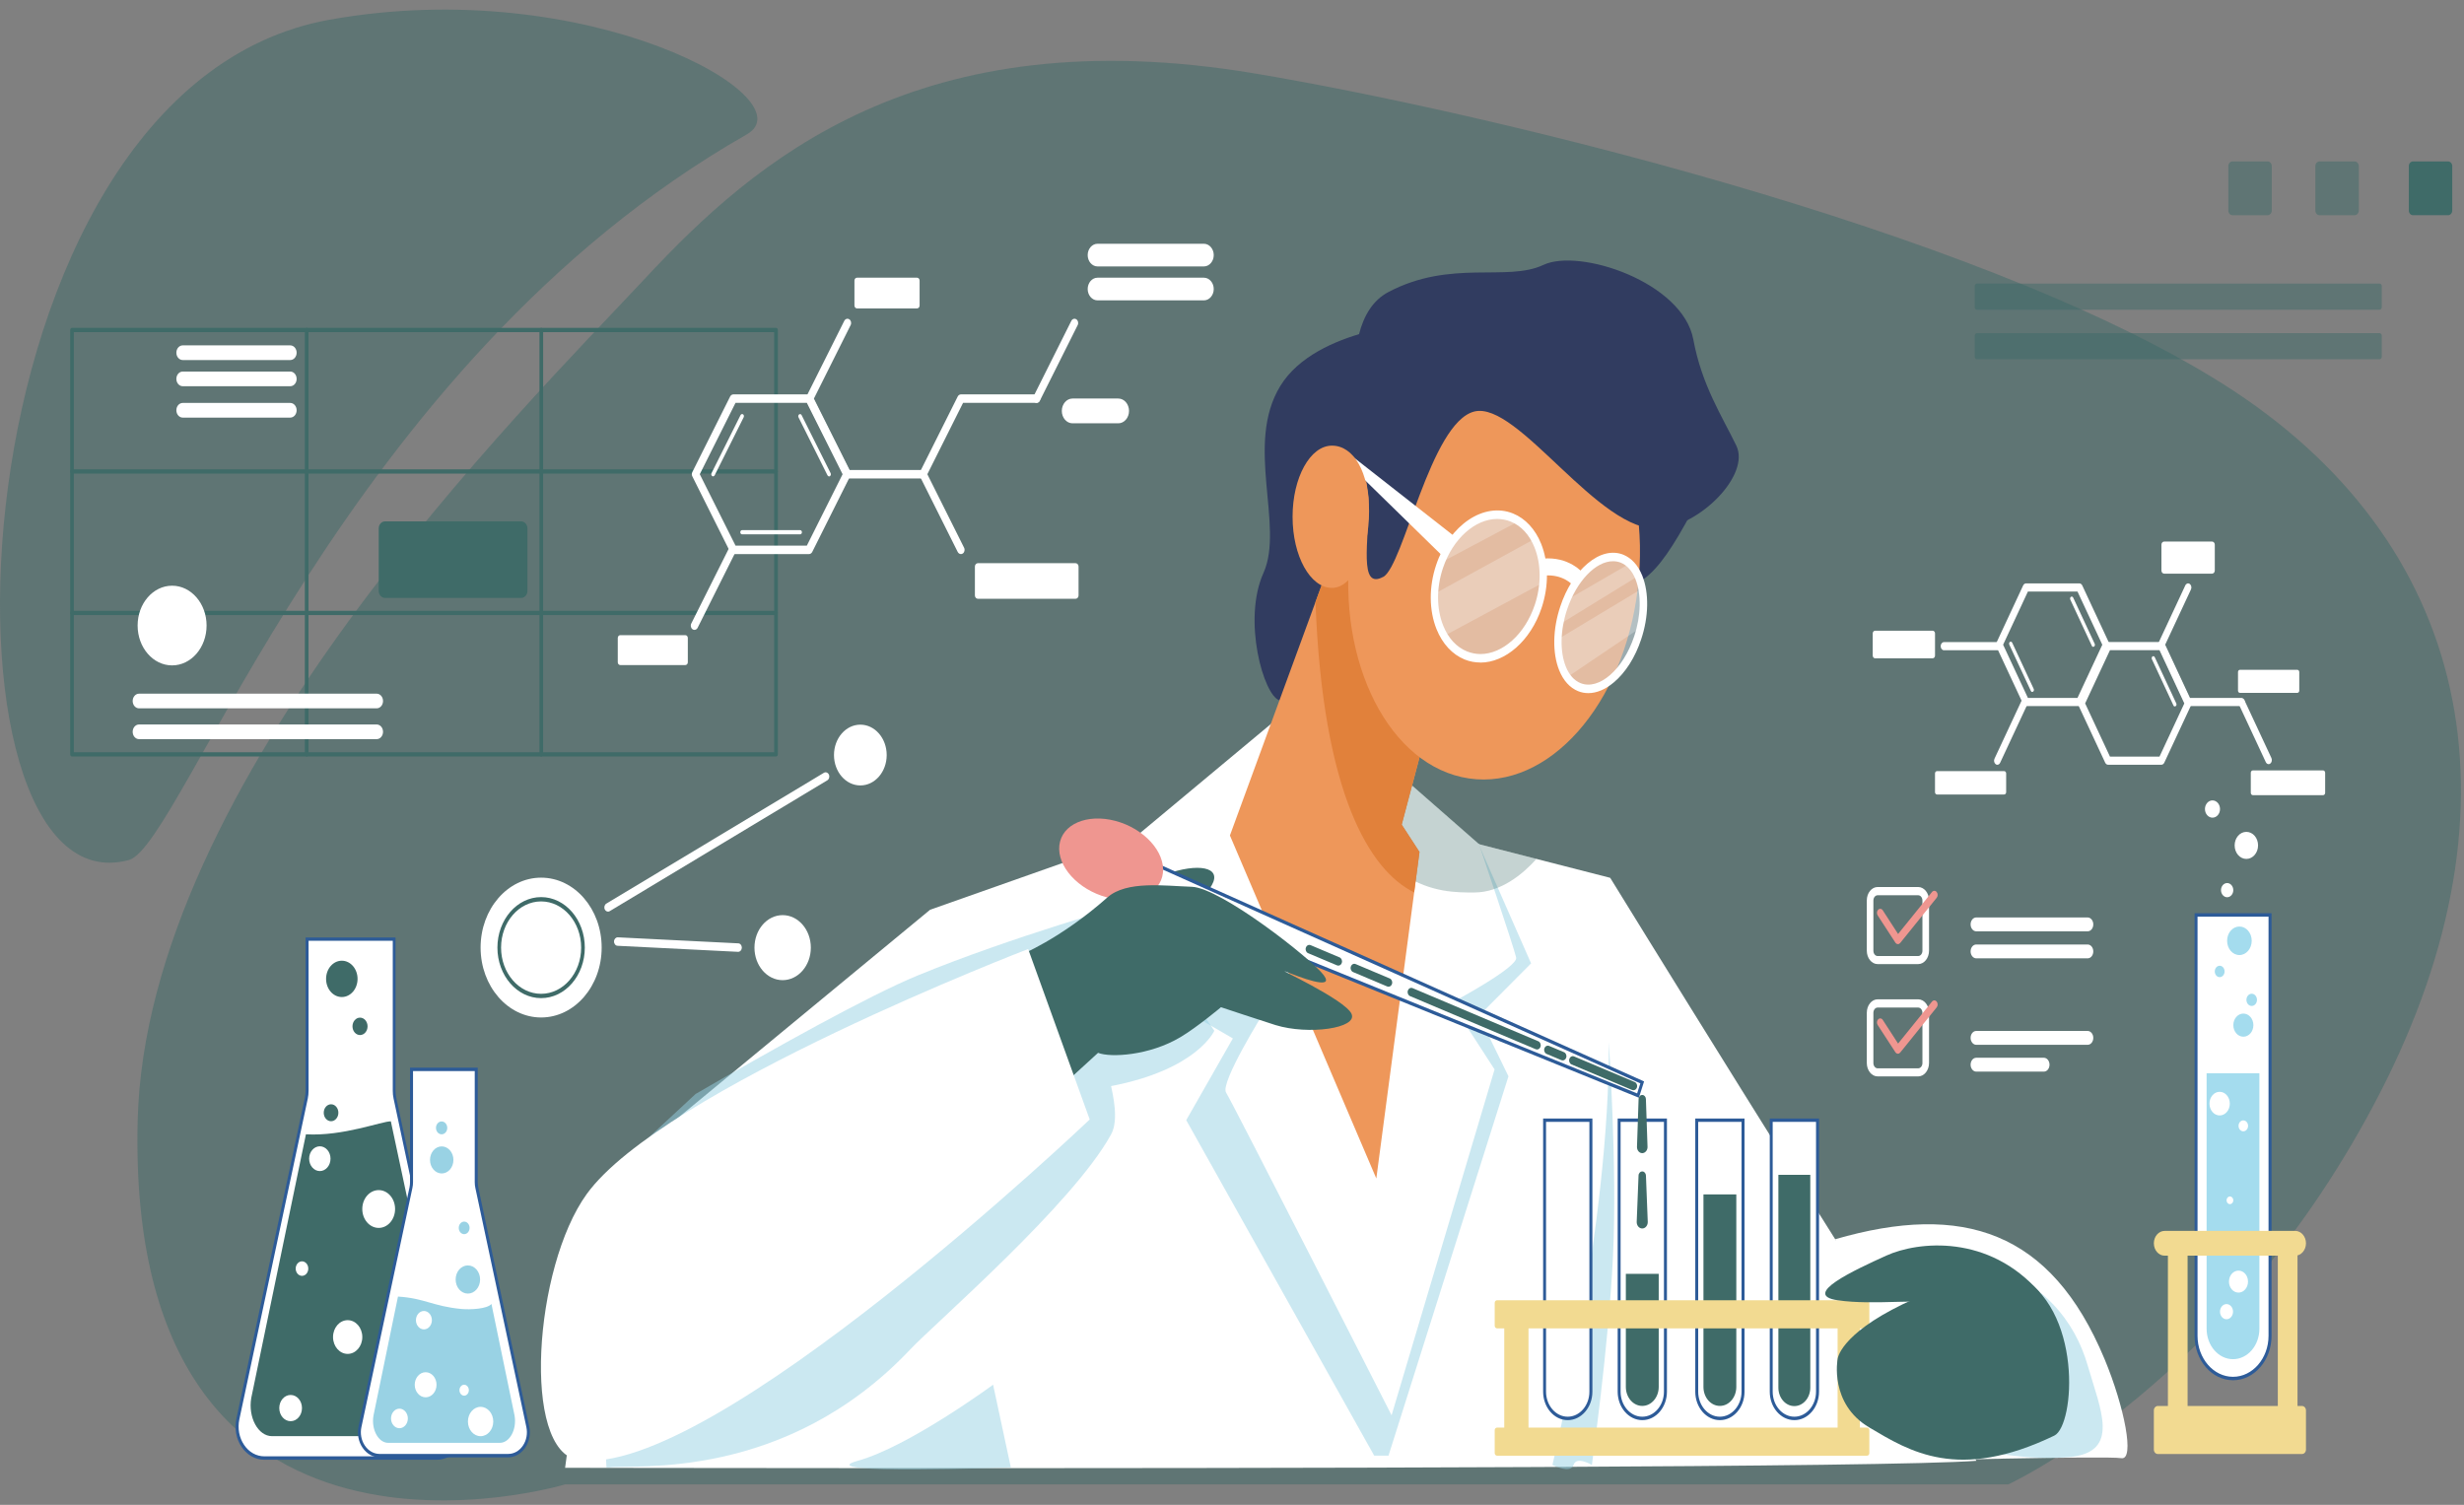 <svg width="149" height="91" viewBox="0 0 149 91" fill="none" xmlns="http://www.w3.org/2000/svg">
<rect x="0" y="0" width="149" height="91" fill="#808080" stroke="none"/>
<path opacity="0.5" d="M39.075 16.768C45.627 9.747 55.547 1.036 75.865 4.441C89.277 6.688 119.44 13.768 134.407 23.208C149.373 32.648 152.919 48.583 143.919 66.089C134.92 83.594 121.441 89.763 121.441 89.763H34.17C34.17 89.763 7.602 97.76 8.324 67.793C8.819 47.198 31.585 24.795 39.075 16.768Z" fill="#3F6B68"/>
<path opacity="0.5" d="M7.793 52.006C-4.65 55.391 -3.296 5.356 19.93 1.193C35.552 -1.606 48.929 5.982 45.153 8.13C20.727 22.049 11.042 51.124 7.793 52.006Z" fill="#3F6B68"/>
<path d="M46.925 45.747H4.354C4.292 45.747 4.244 45.688 4.244 45.619V19.954C4.244 19.885 4.292 19.826 4.354 19.826H46.925C46.987 19.826 47.036 19.885 47.036 19.954V45.619C47.036 45.688 46.987 45.747 46.925 45.747ZM4.465 45.491H46.814V20.087H4.465V45.491Z" fill="#3F6B68"/>
<path d="M46.925 37.193H4.354C4.292 37.193 4.244 37.134 4.244 37.065C4.244 36.996 4.292 36.937 4.354 36.937H46.925C46.987 36.937 47.036 36.996 47.036 37.065C47.036 37.134 46.987 37.193 46.925 37.193Z" fill="#3F6B68"/>
<path d="M46.925 28.64H4.354C4.292 28.64 4.244 28.58 4.244 28.511C4.244 28.442 4.292 28.383 4.354 28.383H46.925C46.987 28.383 47.036 28.442 47.036 28.511C47.036 28.58 46.987 28.64 46.925 28.64Z" fill="#3F6B68"/>
<path d="M32.732 45.747C32.67 45.747 32.621 45.688 32.621 45.619V19.954C32.621 19.885 32.67 19.826 32.732 19.826C32.794 19.826 32.843 19.885 32.843 19.954V45.619C32.843 45.688 32.794 45.747 32.732 45.747Z" fill="#3F6B68"/>
<path d="M18.545 45.747C18.483 45.747 18.434 45.688 18.434 45.619V19.954C18.434 19.885 18.483 19.826 18.545 19.826C18.607 19.826 18.656 19.885 18.656 19.954V45.619C18.656 45.688 18.607 45.747 18.545 45.747Z" fill="#3F6B68"/>
<path d="M74.883 48.437L56.243 55.014L36.54 71.279L34.172 88.76C34.172 88.76 41.927 88.775 52.777 88.78C76.286 88.79 114.329 88.74 119.517 88.336C111.168 75.506 97.37 53.083 97.37 53.083L83.064 49.417L74.888 48.432L74.883 48.437Z" fill="white"/>
<path opacity="0.5" d="M60.054 83.735C60.054 83.735 54.964 87.479 51.865 88.337C48.767 89.194 61.126 88.736 61.126 88.736L60.054 83.74V83.735Z" fill="#99D2E4"/>
<path opacity="0.5" d="M67.704 50.965L67.987 58.987L74.552 62.795L71.732 67.737L83.1 88.027H83.963L91.218 65.086L89.434 61.425L92.586 58.257L89.412 51.044L68.558 50.665L67.704 50.965Z" fill="#99D2E4"/>
<path d="M76.886 43.753L68.59 50.666L70.817 60.165L76.439 61.2C76.439 61.2 73.765 65.477 74.141 66.068C74.522 66.659 84.15 85.584 84.15 85.584L90.378 64.669L87.771 60.643C87.771 60.643 91.812 58.49 91.684 57.904C91.555 57.312 89.435 51.045 89.435 51.045L83.893 46.192L76.881 43.753H76.886Z" fill="white"/>
<path d="M86.109 19.503C86.109 19.503 79.594 19.799 77.424 23.336C75.251 26.879 77.681 31.801 76.402 34.649C75.123 37.497 76.411 42.064 77.371 42.35C78.332 42.636 86.109 19.498 86.109 19.498V19.503Z" fill="#313C60"/>
<path d="M80.549 33.676L74.374 50.522L83.227 71.265L85.839 51.522L84.763 49.867L88.68 35.066L80.549 33.676Z" fill="#EE975A"/>
<path opacity="0.5" d="M97.284 63.016C97.369 73.934 93.876 88.587 93.876 88.587C93.876 88.587 94.983 89.149 95.155 88.587C95.323 88.025 96.262 88.587 96.262 88.587C96.262 88.587 97.284 81.364 97.541 75.924C97.798 70.49 97.284 63.016 97.284 63.016Z" fill="#99D2E4"/>
<path opacity="0.5" d="M55.038 81.606C56.583 79.975 64.874 72.821 67.189 68.598C67.676 67.712 67.278 66.135 67.189 65.677C72.413 64.671 73.431 62.331 73.431 62.331L68.212 54.674C68.212 54.674 61.187 56.65 55.521 58.976C52.498 60.217 46.761 63.43 42.064 66.154L36.54 71.279L35.592 78.265C35.778 79.615 35.947 80.63 36.039 80.754C36.332 81.143 36.65 88.287 36.672 88.74H36.845C38.293 88.533 47.456 89.622 55.034 81.611L55.038 81.606Z" fill="#99D2E4"/>
<path d="M70.494 52.868C72.42 52.178 73.916 52.409 73.278 53.528C73.017 53.986 72.393 54.671 72.393 54.671L68.21 53.942L70.494 52.868Z" fill="#3F6B68"/>
<path d="M99.31 65.453L99.053 66.246L68.023 53.652L68.642 51.726L99.31 65.453Z" fill="white"/>
<path d="M99.105 66.38L99.02 66.346L67.906 53.718L68.587 51.589L68.671 51.629L99.419 65.395L99.105 66.38ZM68.136 53.594L98.998 66.119L99.193 65.513L68.694 51.86L68.14 53.594H68.136Z" fill="#2D5B98"/>
<path d="M110.975 74.938C118.69 72.701 124.029 74.421 127.265 82.186C128.464 85.068 129.11 88.325 128.274 88.177C127.437 88.03 115.087 88.335 115.087 88.335L110.975 74.938Z" fill="white"/>
<path d="M70.281 53.012C69.967 54.234 68.329 54.751 66.62 54.169C64.916 53.583 63.787 52.12 64.102 50.893C64.416 49.671 66.054 49.154 67.763 49.735C69.467 50.322 70.596 51.785 70.281 53.012Z" fill="#EF9690"/>
<path d="M81.731 61.311C81.328 60.434 77.043 58.478 77.76 58.759C78.477 59.04 80.766 59.947 80.049 58.971C79.327 57.995 73.82 53.684 72.067 53.625C70.425 53.571 68.128 53.241 66.968 54.266C64.104 56.808 61.599 57.798 61.599 57.798C61.599 57.798 59.881 58.562 59.801 58.582C56.163 59.321 54.224 74.417 54.224 74.417C54.684 74.407 62.626 67.12 66.401 63.666C67.15 63.967 69.518 63.834 71.386 62.715C72.408 62.105 73.834 60.907 73.834 60.907C73.834 60.907 76.383 61.755 77.127 61.986C79.119 62.602 82.129 62.183 81.726 61.306L81.731 61.311Z" fill="#3F6B68"/>
<path d="M35.48 72.205C32.271 76.644 31.541 87.745 34.949 88.282C42.948 89.538 65.896 67.697 65.896 67.697L62.173 57.389C62.173 57.389 40.058 65.874 35.48 72.205Z" fill="white"/>
<path d="M98.773 65.928C98.746 65.928 98.72 65.924 98.698 65.914L95.032 64.367C94.917 64.317 94.855 64.169 94.9 64.036C94.944 63.903 95.068 63.834 95.187 63.884L98.853 65.431C98.968 65.48 99.03 65.628 98.985 65.761C98.954 65.864 98.866 65.928 98.777 65.928H98.773Z" fill="#3F6B68"/>
<path d="M94.497 64.125C94.47 64.125 94.444 64.12 94.421 64.11L93.523 63.731C93.408 63.681 93.346 63.534 93.39 63.401C93.434 63.268 93.558 63.199 93.678 63.248L94.576 63.627C94.692 63.677 94.754 63.824 94.709 63.957C94.678 64.061 94.59 64.125 94.501 64.125H94.497Z" fill="#3F6B68"/>
<path d="M92.942 63.463C92.916 63.463 92.889 63.458 92.867 63.448L85.267 60.236C85.151 60.187 85.09 60.039 85.134 59.906C85.178 59.773 85.302 59.704 85.421 59.753L93.022 62.966C93.137 63.015 93.199 63.163 93.155 63.296C93.124 63.399 93.035 63.463 92.947 63.463H92.942Z" fill="#3F6B68"/>
<path d="M83.962 59.668C83.936 59.668 83.909 59.663 83.887 59.653L81.82 58.781C81.704 58.732 81.642 58.584 81.687 58.451C81.731 58.318 81.855 58.249 81.975 58.298L84.042 59.17C84.157 59.22 84.219 59.367 84.174 59.501C84.144 59.604 84.055 59.668 83.966 59.668H83.962Z" fill="#3F6B68"/>
<path d="M80.927 58.392C80.901 58.392 80.874 58.387 80.852 58.377L79.099 57.638C78.984 57.589 78.922 57.441 78.966 57.308C79.01 57.175 79.134 57.106 79.254 57.155L81.007 57.895C81.122 57.944 81.184 58.092 81.14 58.225C81.109 58.328 81.02 58.392 80.932 58.392H80.927Z" fill="#3F6B68"/>
<path d="M94.8 85.777C94.026 85.777 93.402 85.053 93.402 84.161V67.744H96.204V84.161C96.204 85.053 95.575 85.777 94.805 85.777H94.8Z" fill="white"/>
<path d="M94.801 85.877C93.978 85.877 93.314 85.103 93.314 84.157V67.637H96.293V84.157C96.293 85.103 95.625 85.877 94.806 85.877H94.801ZM93.491 67.839V84.157C93.491 84.99 94.08 85.67 94.801 85.67C95.523 85.67 96.112 84.99 96.112 84.157V67.839H93.491Z" fill="#2D5B98"/>
<path d="M99.311 85.777C98.536 85.777 97.912 85.053 97.912 84.161V67.744H100.714V84.161C100.714 85.053 100.085 85.777 99.315 85.777H99.311Z" fill="white"/>
<path d="M99.31 85.877C98.486 85.877 97.822 85.103 97.822 84.157V67.637H100.801V84.157C100.801 85.103 100.133 85.877 99.314 85.877H99.31ZM97.999 67.839V84.157C97.999 84.99 98.588 85.67 99.31 85.67C100.031 85.67 100.62 84.99 100.62 84.157V67.839H97.999Z" fill="#2D5B98"/>
<path d="M104.001 85.777C103.226 85.777 102.602 85.053 102.602 84.161V67.744H105.404V84.161C105.404 85.053 104.775 85.777 104.005 85.777H104.001Z" fill="white"/>
<path d="M104.001 85.877C103.178 85.877 102.514 85.103 102.514 84.157V67.637H105.493V84.157C105.493 85.103 104.825 85.877 104.006 85.877H104.001ZM102.691 67.839V84.157C102.691 84.99 103.28 85.67 104.001 85.67C104.723 85.67 105.312 84.99 105.312 84.157V67.839H102.691Z" fill="#2D5B98"/>
<path d="M104 85.017C103.452 85.017 103.009 84.505 103.009 83.869V72.227H104.996V83.869C104.996 84.5 104.554 85.017 104.005 85.017H104Z" fill="#3F6B68"/>
<path d="M99.308 85.017C98.759 85.017 98.316 84.504 98.316 83.869V77.03H100.304V83.869C100.304 84.499 99.861 85.017 99.312 85.017H99.308Z" fill="#3F6B68"/>
<path d="M108.508 85.777C107.733 85.777 107.109 85.053 107.109 84.161V67.744H109.911V84.161C109.911 85.053 109.283 85.777 108.512 85.777H108.508Z" fill="white"/>
<path d="M108.507 85.877C107.683 85.877 107.019 85.103 107.019 84.157V67.637H109.998V84.157C109.998 85.103 109.33 85.877 108.511 85.877H108.507ZM107.196 67.839V84.157C107.196 84.99 107.785 85.67 108.507 85.67C109.228 85.67 109.817 84.99 109.817 84.157V67.839H107.196Z" fill="#2D5B98"/>
<path d="M108.505 85.028C107.974 85.028 107.54 84.53 107.54 83.914V71.045H109.47V83.914C109.47 84.53 109.036 85.028 108.505 85.028Z" fill="#3F6B68"/>
<path d="M99.531 71.084L99.641 73.883C99.65 74.095 99.508 74.277 99.323 74.287C99.137 74.297 98.982 74.134 98.973 73.918C98.973 73.908 98.973 73.893 98.973 73.883L99.084 71.084C99.088 70.942 99.194 70.833 99.318 70.838C99.433 70.843 99.526 70.951 99.531 71.084Z" fill="#3F6B68"/>
<path d="M99.529 66.46L99.627 69.348C99.636 69.55 99.494 69.722 99.322 69.732C99.144 69.742 98.998 69.579 98.99 69.377C98.99 69.367 98.99 69.358 98.99 69.348L99.087 66.46C99.091 66.317 99.193 66.209 99.317 66.214C99.432 66.219 99.525 66.327 99.529 66.46Z" fill="#3F6B68"/>
<path d="M112.9 78.627H90.528C90.45 78.627 90.386 78.698 90.386 78.785V80.169C90.386 80.256 90.45 80.327 90.528 80.327H112.9C112.978 80.327 113.041 80.256 113.041 80.169V78.785C113.041 78.698 112.978 78.627 112.9 78.627Z" fill="#F2DA91"/>
<path d="M112.9 86.329H90.528C90.45 86.329 90.386 86.399 90.386 86.486V87.871C90.386 87.958 90.45 88.028 90.528 88.028H112.9C112.978 88.028 113.041 87.958 113.041 87.871V86.486C113.041 86.399 112.978 86.329 112.9 86.329Z" fill="#F2DA91"/>
<path d="M92.301 79.474H91.093C91.022 79.474 90.964 79.537 90.964 79.616V87.032C90.964 87.111 91.022 87.175 91.093 87.175H92.301C92.372 87.175 92.43 87.111 92.43 87.032V79.616C92.43 79.537 92.372 79.474 92.301 79.474Z" fill="#F2DA91"/>
<path d="M112.352 79.474H111.237C111.173 79.474 111.122 79.531 111.122 79.602V87.046C111.122 87.117 111.173 87.175 111.237 87.175H112.352C112.416 87.175 112.468 87.117 112.468 87.046V79.602C112.468 79.531 112.416 79.474 112.352 79.474Z" fill="#F2DA91"/>
<path opacity="0.3" d="M80.566 45.032C82.637 54.069 87.157 53.97 89.144 53.97C90.747 53.97 92.075 52.871 92.912 51.94L89.445 51.053V51.044L83.899 46.19L80.566 45.032Z" fill="#3F6B68"/>
<path d="M80.548 33.675L79.548 36.405C79.99 48.072 82.85 52.65 85.515 53.965L85.838 51.521L84.762 49.866L88.68 35.06L80.548 33.67V33.675Z" fill="#E1813B"/>
<path d="M103.29 29.09C100.545 34.402 99.664 35.668 96.685 35.919C93.706 36.17 96.942 26.952 96.942 26.952L103.29 29.09Z" fill="#313C60"/>
<path d="M99.038 35.582C99.878 28.528 96.669 22.235 91.87 21.528C87.072 20.82 82.5 25.964 81.66 33.018C80.82 40.073 84.03 46.365 88.828 47.073C93.627 47.781 98.198 42.636 99.038 35.582Z" fill="#EE975A"/>
<path d="M135.034 83.364C133.799 83.364 132.799 82.206 132.799 80.782V55.334H137.27V80.782C137.27 82.206 136.269 83.364 135.034 83.364Z" fill="white"/>
<path d="M135.033 83.464C133.749 83.464 132.709 82.261 132.709 80.778V55.226H137.362V80.778C137.362 82.257 136.317 83.464 135.038 83.464H135.033ZM132.886 55.433V80.778C132.886 82.143 133.851 83.257 135.033 83.257C136.215 83.257 137.18 82.143 137.18 80.778V55.433H132.886Z" fill="#2D5B98"/>
<path d="M135.033 82.191C134.152 82.191 133.435 81.368 133.435 80.348V64.902H136.627V80.348C136.627 81.368 135.914 82.191 135.029 82.191H135.033Z" fill="#A4DCEE"/>
<path d="M138.793 75.932H130.896C130.537 75.932 130.245 75.597 130.245 75.183C130.245 74.769 130.537 74.434 130.896 74.434H138.793C139.152 74.434 139.444 74.769 139.444 75.183C139.444 75.597 139.152 75.932 138.793 75.932Z" fill="#F2DA91"/>
<path d="M139.2 85.02H130.489C130.354 85.02 130.245 85.142 130.245 85.291V87.656C130.245 87.806 130.354 87.927 130.489 87.927H139.2C139.335 87.927 139.444 87.806 139.444 87.656V85.291C139.444 85.142 139.335 85.02 139.2 85.02Z" fill="#F2DA91"/>
<path d="M132.285 75.177H131.095V86.327H132.285V75.177Z" fill="#F2DA91"/>
<path d="M138.932 75.177H137.741V86.327H138.932V75.177Z" fill="#F2DA91"/>
<path d="M136.264 61.991C136.264 62.381 135.994 62.691 135.657 62.691C135.321 62.691 135.051 62.376 135.051 61.991C135.051 61.607 135.321 61.292 135.657 61.292C135.994 61.292 136.264 61.607 136.264 61.991Z" fill="#A4DCEE"/>
<path d="M134.226 59.089C134.39 59.089 134.522 58.935 134.522 58.745C134.522 58.554 134.39 58.4 134.226 58.4C134.062 58.4 133.929 58.554 133.929 58.745C133.929 58.935 134.062 59.089 134.226 59.089Z" fill="#A4DCEE"/>
<path d="M136.163 56.89C136.163 57.363 135.831 57.753 135.419 57.753C135.007 57.753 134.675 57.368 134.675 56.89C134.675 56.412 135.007 56.028 135.419 56.028C135.831 56.028 136.163 56.412 136.163 56.89Z" fill="#A4DCEE"/>
<path d="M135.049 53.828C135.049 54.064 134.881 54.257 134.678 54.257C134.474 54.257 134.306 54.064 134.306 53.828C134.306 53.591 134.474 53.399 134.678 53.399C134.881 53.399 135.049 53.591 135.049 53.828Z" fill="white"/>
<path d="M136.481 60.462C136.481 60.664 136.339 60.831 136.162 60.831C135.985 60.831 135.843 60.664 135.843 60.462C135.843 60.26 135.985 60.092 136.162 60.092C136.339 60.092 136.481 60.26 136.481 60.462Z" fill="#A4DCEE"/>
<path d="M134.224 67.452C134.564 67.452 134.839 67.132 134.839 66.737C134.839 66.343 134.564 66.023 134.224 66.023C133.884 66.023 133.609 66.343 133.609 66.737C133.609 67.132 133.884 67.452 134.224 67.452Z" fill="white"/>
<path d="M135.943 68.082C135.943 68.264 135.814 68.412 135.655 68.412C135.495 68.412 135.367 68.264 135.367 68.082C135.367 67.899 135.495 67.751 135.655 67.751C135.814 67.751 135.943 67.899 135.943 68.082Z" fill="white"/>
<path d="M135.05 72.583C135.05 72.712 134.961 72.815 134.846 72.815C134.731 72.815 134.642 72.712 134.642 72.583C134.642 72.455 134.731 72.352 134.846 72.352C134.961 72.352 135.05 72.455 135.05 72.583Z" fill="white"/>
<path d="M135.939 77.5C135.939 77.865 135.683 78.165 135.364 78.165C135.045 78.165 134.788 77.87 134.788 77.5C134.788 77.131 135.045 76.835 135.364 76.835C135.683 76.835 135.939 77.131 135.939 77.5Z" fill="white"/>
<path d="M134.639 79.776C134.857 79.776 135.033 79.571 135.033 79.318C135.033 79.065 134.857 78.859 134.639 78.859C134.422 78.859 134.245 79.065 134.245 79.318C134.245 79.571 134.422 79.776 134.639 79.776Z" fill="white"/>
<path d="M136.547 51.122C136.547 51.57 136.233 51.94 135.839 51.94C135.445 51.94 135.131 51.575 135.131 51.122C135.131 50.669 135.445 50.304 135.839 50.304C136.233 50.304 136.547 50.669 136.547 51.122Z" fill="white"/>
<path d="M134.246 48.923C134.246 49.214 134.043 49.445 133.79 49.445C133.538 49.445 133.335 49.209 133.335 48.923C133.335 48.637 133.538 48.401 133.79 48.401C134.043 48.401 134.246 48.637 134.246 48.923Z" fill="white"/>
<path d="M23.831 65.957V56.797H18.568V65.957C18.568 66.11 18.55 66.262 18.519 66.41L14.38 85.813C14.123 87.015 14.911 88.173 15.983 88.173H26.421C27.492 88.173 28.28 87.015 28.023 85.813L23.884 66.41C23.853 66.262 23.835 66.11 23.835 65.957H23.831Z" fill="white"/>
<path d="M26.42 88.273H15.982C15.447 88.273 14.947 87.992 14.615 87.504C14.283 87.016 14.168 86.391 14.296 85.785L18.435 66.382C18.466 66.239 18.479 66.096 18.479 65.953V56.69H23.919V65.953C23.919 66.096 23.933 66.244 23.964 66.382L28.102 85.785C28.231 86.386 28.116 87.012 27.784 87.504C27.452 87.992 26.952 88.273 26.416 88.273H26.42ZM18.66 56.892V65.953C18.66 66.116 18.643 66.278 18.612 66.431L14.473 85.834C14.358 86.376 14.464 86.938 14.761 87.376C15.057 87.815 15.504 88.066 15.987 88.066H26.425C26.907 88.066 27.354 87.815 27.651 87.376C27.948 86.938 28.054 86.376 27.939 85.834L23.8 66.431C23.764 66.273 23.751 66.111 23.751 65.953V56.892H18.665H18.66Z" fill="#2D5B98"/>
<path d="M23.639 67.809C23.108 67.794 20.74 68.725 18.5 68.592L15.193 84.541C14.994 85.714 15.609 86.847 16.451 86.847H25.946C26.787 86.847 27.406 85.714 27.203 84.541L23.635 67.809H23.639Z" fill="#3F6B68"/>
<path d="M23.891 73.11C23.891 73.74 23.449 74.253 22.9 74.253C22.351 74.253 21.908 73.74 21.908 73.11C21.908 72.479 22.351 71.967 22.9 71.967C23.449 71.967 23.891 72.479 23.891 73.11Z" fill="white"/>
<path d="M20.462 67.29C20.462 67.57 20.263 67.802 20.02 67.802C19.776 67.802 19.577 67.575 19.577 67.29C19.577 67.004 19.776 66.777 20.02 66.777C20.263 66.777 20.462 67.004 20.462 67.29Z" fill="#3F6B68"/>
<path d="M21.771 62.591C22.023 62.591 22.227 62.355 22.227 62.064C22.227 61.773 22.023 61.537 21.771 61.537C21.52 61.537 21.315 61.773 21.315 62.064C21.315 62.355 21.52 62.591 21.771 62.591Z" fill="#3F6B68"/>
<path d="M21.622 59.194C21.622 59.8 21.197 60.292 20.67 60.292C20.143 60.292 19.718 59.8 19.718 59.194C19.718 58.587 20.143 58.095 20.67 58.095C21.197 58.095 21.622 58.587 21.622 59.194Z" fill="#3F6B68"/>
<path d="M21.024 81.872C21.513 81.872 21.909 81.415 21.909 80.852C21.909 80.289 21.513 79.832 21.024 79.832C20.535 79.832 20.139 80.289 20.139 80.852C20.139 81.415 20.535 81.872 21.024 81.872Z" fill="white"/>
<path d="M19.987 70.067C19.987 70.481 19.695 70.816 19.341 70.816C18.986 70.816 18.694 70.481 18.694 70.067C18.694 69.653 18.986 69.318 19.341 69.318C19.695 69.318 19.987 69.653 19.987 70.067Z" fill="white"/>
<path d="M18.262 77.152C18.472 77.152 18.642 76.956 18.642 76.713C18.642 76.471 18.472 76.275 18.262 76.275C18.052 76.275 17.881 76.471 17.881 76.713C17.881 76.956 18.052 77.152 18.262 77.152Z" fill="white"/>
<path d="M18.261 85.148C18.261 85.586 17.955 85.941 17.575 85.941C17.194 85.941 16.888 85.586 16.888 85.148C16.888 84.709 17.194 84.355 17.575 84.355C17.955 84.355 18.261 84.709 18.261 85.148Z" fill="white"/>
<path d="M28.806 71.488V64.669H24.889V71.488C24.889 71.601 24.875 71.715 24.853 71.828L21.772 86.274C21.582 87.166 22.166 88.028 22.963 88.028H30.732C31.528 88.028 32.113 87.166 31.922 86.274L28.841 71.828C28.819 71.715 28.806 71.601 28.806 71.488Z" fill="white"/>
<path d="M30.731 88.128H22.962C22.555 88.128 22.179 87.916 21.926 87.546C21.674 87.177 21.586 86.704 21.683 86.246L24.764 71.799C24.786 71.696 24.795 71.592 24.795 71.484V64.561H28.89V71.484C28.89 71.588 28.903 71.696 28.921 71.799L32.001 86.246C32.099 86.704 32.01 87.177 31.758 87.546C31.506 87.916 31.129 88.128 30.722 88.128H30.731ZM24.976 64.768V71.484C24.976 71.607 24.963 71.73 24.936 71.849L21.856 86.295C21.771 86.689 21.847 87.098 22.064 87.418C22.281 87.739 22.608 87.921 22.958 87.921H30.727C31.081 87.921 31.404 87.739 31.621 87.418C31.838 87.098 31.913 86.689 31.829 86.295L28.748 71.849C28.721 71.73 28.708 71.607 28.708 71.484V64.768H24.968H24.976Z" fill="#2D5B98"/>
<path d="M29.715 78.855C29.458 79.155 28.444 79.205 27.9 79.155C26.182 78.993 25.655 78.5 24.066 78.406L22.583 85.61C22.442 86.442 22.88 87.251 23.477 87.251H30.224C30.821 87.251 31.259 86.448 31.118 85.61L29.719 78.855H29.715Z" fill="#99D2E4"/>
<path d="M29.032 77.373C29.032 77.846 28.7 78.225 28.292 78.225C27.885 78.225 27.553 77.846 27.553 77.373C27.553 76.9 27.885 76.521 28.292 76.521C28.7 76.521 29.032 76.9 29.032 77.373Z" fill="#99D2E4"/>
<path d="M28.069 74.631C28.25 74.631 28.396 74.461 28.396 74.252C28.396 74.042 28.25 73.872 28.069 73.872C27.888 73.872 27.741 74.042 27.741 74.252C27.741 74.461 27.888 74.631 28.069 74.631Z" fill="#99D2E4"/>
<path d="M27.046 68.204C27.046 68.421 26.895 68.593 26.705 68.593C26.515 68.593 26.364 68.416 26.364 68.204C26.364 67.992 26.515 67.815 26.705 67.815C26.895 67.815 27.046 67.992 27.046 68.204Z" fill="#99D2E4"/>
<path d="M27.419 70.142C27.419 70.595 27.1 70.96 26.711 70.96C26.321 70.96 26.003 70.595 26.003 70.142C26.003 69.689 26.321 69.324 26.711 69.324C27.1 69.324 27.419 69.689 27.419 70.142Z" fill="#99D2E4"/>
<path d="M26.398 83.739C26.398 84.157 26.102 84.497 25.739 84.497C25.376 84.497 25.079 84.157 25.079 83.739C25.079 83.32 25.376 82.98 25.739 82.98C26.102 82.98 26.398 83.32 26.398 83.739Z" fill="white"/>
<path d="M26.117 79.833C26.117 80.138 25.9 80.39 25.635 80.39C25.369 80.39 25.152 80.138 25.152 79.833C25.152 79.528 25.369 79.276 25.635 79.276C25.9 79.276 26.117 79.528 26.117 79.833Z" fill="white"/>
<path d="M28.352 84.067C28.352 84.25 28.223 84.398 28.068 84.398C27.913 84.398 27.784 84.25 27.784 84.067C27.784 83.885 27.913 83.736 28.068 83.736C28.223 83.736 28.352 83.885 28.352 84.067Z" fill="white"/>
<path d="M24.663 85.775C24.663 86.1 24.433 86.366 24.154 86.366C23.875 86.366 23.645 86.1 23.645 85.775C23.645 85.45 23.875 85.183 24.154 85.183C24.433 85.183 24.663 85.45 24.663 85.775Z" fill="white"/>
<path d="M29.062 86.848C29.485 86.848 29.828 86.451 29.828 85.961C29.828 85.471 29.485 85.074 29.062 85.074C28.639 85.074 28.296 85.471 28.296 85.961C28.296 86.451 28.639 86.848 29.062 86.848Z" fill="white"/>
<path d="M95.096 35.378C95.073 35.349 94.498 34.698 93.36 34.807L93.285 33.782C94.874 33.629 95.706 34.629 95.742 34.669L95.091 35.373L95.096 35.378Z" fill="white"/>
<path opacity="0.5" d="M93.013 36.663C92.247 38.969 90.286 40.3 88.639 39.634C86.993 38.969 86.275 36.565 87.046 34.259C87.811 31.953 89.772 30.623 91.419 31.288C93.066 31.953 93.783 34.357 93.013 36.663Z" fill="#D9E3EA"/>
<path opacity="0.5" d="M99.03 38.571C98.317 40.715 96.737 42.05 95.502 41.552C94.267 41.054 93.842 38.911 94.559 36.768C95.272 34.625 96.852 33.289 98.087 33.787C99.322 34.285 99.747 36.428 99.03 38.571Z" fill="#D9E3EA"/>
<path d="M89.516 40.063C89.198 40.063 88.874 40.004 88.569 39.881C87.825 39.58 87.223 38.93 86.869 38.048C86.413 36.91 86.4 35.496 86.843 34.17C87.653 31.741 89.737 30.342 91.495 31.051C92.239 31.352 92.841 32.002 93.195 32.884C93.651 34.022 93.664 35.437 93.221 36.762C92.553 38.762 91.021 40.068 89.516 40.068V40.063ZM90.539 31.381C89.215 31.381 87.856 32.559 87.254 34.358C86.856 35.55 86.865 36.816 87.272 37.831C87.577 38.595 88.078 39.137 88.715 39.393C88.976 39.496 89.251 39.551 89.525 39.551C90.849 39.551 92.208 38.373 92.81 36.575C93.208 35.382 93.199 34.116 92.792 33.101C92.486 32.337 91.986 31.795 91.349 31.539C91.088 31.436 90.813 31.381 90.539 31.381Z" fill="white"/>
<path d="M96.046 41.914C95.834 41.914 95.626 41.875 95.431 41.796C94.935 41.594 94.537 41.161 94.284 40.53C93.868 39.49 93.89 38.052 94.351 36.677C94.709 35.593 95.294 34.672 95.998 34.08C96.723 33.465 97.494 33.277 98.162 33.543C98.658 33.745 99.056 34.179 99.309 34.81C99.725 35.849 99.703 37.288 99.242 38.663C98.884 39.746 98.299 40.668 97.596 41.259C97.082 41.693 96.551 41.914 96.046 41.914ZM97.538 33.938C96.507 33.938 95.342 35.12 94.762 36.859C94.346 38.106 94.32 39.397 94.687 40.313C94.886 40.811 95.196 41.156 95.573 41.308C96.692 41.762 98.153 40.49 98.822 38.475C99.238 37.229 99.264 35.938 98.897 35.021C98.698 34.524 98.388 34.179 98.012 34.026C97.857 33.967 97.702 33.938 97.538 33.938Z" fill="white"/>
<g opacity="0.5">
<path opacity="0.5" d="M99.294 35.596L94.207 38.655C94.181 39.587 94.376 40.405 94.77 40.952L99.196 37.961C99.395 37.113 99.422 36.285 99.289 35.591L99.294 35.596Z" fill="white"/>
<path opacity="0.5" d="M98.55 34.079L94.73 36.292C94.668 36.444 94.606 36.602 94.553 36.765C94.442 37.1 94.358 37.435 94.301 37.76L99.064 34.833C98.931 34.528 98.758 34.272 98.546 34.079H98.55Z" fill="white"/>
<path opacity="0.5" d="M92.8 32.589C90.949 33.604 88.639 34.871 86.74 35.91C86.7 36.866 86.908 37.763 87.32 38.458L93.3 35.24C93.375 34.255 93.194 33.319 92.8 32.594V32.589Z" fill="white"/>
<path opacity="0.5" d="M87.133 34.017L91.843 31.514C91.71 31.425 91.564 31.351 91.418 31.292C89.828 30.651 87.951 31.863 87.133 34.017Z" fill="white"/>
</g>
<path d="M83.634 34.888C82.147 35.686 82.788 32.725 82.762 30.237C82.744 28.591 80.177 19.648 83.962 17.658C87.746 15.667 91.128 17.057 93.324 16.022C95.519 14.987 101.761 17.067 102.398 20.535C102.903 23.285 104.142 25.181 104.997 26.95C105.851 28.724 102.814 31.769 100.358 31.966C96.692 32.262 91.801 24.221 89.15 24.886C86.498 25.551 84.873 34.228 83.643 34.888H83.634Z" fill="#313C60"/>
<path d="M81.665 27.508L87.973 32.45L87.212 33.602L81.395 27.917L81.665 27.508Z" fill="white"/>
<path d="M82.789 30.929C82.789 33.304 81.859 35.551 80.544 35.551C79.23 35.551 78.163 33.624 78.163 31.249C78.163 28.875 79.23 26.948 80.544 26.948C81.859 26.948 82.789 28.549 82.789 30.924V30.929Z" fill="#EE975A"/>
<path opacity="0.5" d="M119.813 76.393C123.518 77.379 125.475 79.901 126.245 82.572C127.011 85.242 128.268 87.829 125.125 88.11C121.987 88.391 118.224 87.435 118.104 87.174C117.985 86.912 119.818 76.388 119.818 76.388L119.813 76.393Z" fill="#99D2E4"/>
<path d="M121.897 77.029C125.987 79.069 125.473 86.213 124.225 86.814C118.404 89.613 115.474 87.765 113.039 86.322C110.604 84.883 111.122 82.183 111.122 82.183C111.122 82.183 111.233 80.724 115.084 78.857C117.895 77.492 121.897 77.024 121.897 77.024V77.029Z" fill="#3F6B68"/>
<path d="M123.355 78.166C120.261 74.613 115.985 75.057 114.064 75.929C112.143 76.801 108.898 78.299 111.125 78.629C113.351 78.954 116.277 78.486 117.3 78.865C118.322 79.25 123.355 78.166 123.355 78.166Z" fill="#3F6B68"/>
<path d="M48.921 33.506H44.348C44.269 33.506 44.193 33.457 44.153 33.378L41.865 28.805C41.825 28.727 41.825 28.628 41.865 28.549L44.153 23.977C44.193 23.898 44.269 23.849 44.348 23.849H48.921C49.001 23.849 49.076 23.898 49.116 23.977L51.404 28.549C51.444 28.628 51.444 28.727 51.404 28.805L49.116 33.378C49.076 33.457 49.001 33.506 48.921 33.506ZM44.477 32.993H48.792L50.953 28.677L48.792 24.361H44.477L42.316 28.677L44.477 32.993Z" fill="white"/>
<path d="M50.136 28.807C50.096 28.807 50.061 28.782 50.039 28.743L48.286 25.235C48.255 25.175 48.273 25.096 48.326 25.057C48.379 25.023 48.445 25.042 48.476 25.106L50.229 28.614C50.26 28.674 50.243 28.752 50.19 28.792C50.172 28.802 50.154 28.812 50.132 28.812L50.136 28.807Z" fill="white"/>
<path d="M43.125 28.809C43.125 28.809 43.085 28.804 43.067 28.789C43.014 28.754 42.996 28.676 43.027 28.611L44.78 25.103C44.811 25.044 44.877 25.02 44.931 25.054C44.984 25.089 45.002 25.168 44.971 25.232L43.218 28.74C43.195 28.779 43.16 28.804 43.12 28.804L43.125 28.809Z" fill="white"/>
<path d="M48.383 32.313H44.877C44.815 32.313 44.766 32.254 44.766 32.185C44.766 32.116 44.815 32.057 44.877 32.057H48.383C48.445 32.057 48.493 32.116 48.493 32.185C48.493 32.254 48.445 32.313 48.383 32.313Z" fill="white"/>
<path d="M58.109 33.506C58.034 33.506 57.959 33.462 57.914 33.378L55.626 28.805C55.586 28.727 55.586 28.628 55.626 28.549L57.914 23.977C57.954 23.898 58.029 23.849 58.109 23.849H62.682C62.806 23.849 62.903 23.962 62.903 24.105C62.903 24.248 62.801 24.361 62.682 24.361H58.237L56.077 28.677L58.299 33.121C58.361 33.245 58.326 33.402 58.22 33.471C58.184 33.496 58.145 33.506 58.109 33.506Z" fill="white"/>
<path d="M41.992 38.089C41.953 38.089 41.917 38.08 41.882 38.055C41.776 37.986 41.74 37.828 41.802 37.705L44.091 33.133C44.153 33.01 44.29 32.965 44.396 33.039C44.502 33.108 44.538 33.266 44.476 33.389L42.187 37.961C42.147 38.045 42.072 38.089 41.992 38.089Z" fill="white"/>
<path d="M62.684 24.362C62.645 24.362 62.609 24.352 62.574 24.327C62.468 24.258 62.432 24.101 62.494 23.977L64.783 19.405C64.845 19.282 64.982 19.238 65.088 19.311C65.194 19.38 65.23 19.538 65.168 19.661L62.879 24.234C62.839 24.317 62.764 24.362 62.684 24.362Z" fill="white"/>
<path d="M55.821 28.934H51.248C51.169 28.934 51.093 28.885 51.053 28.806L48.765 24.234C48.725 24.155 48.725 24.056 48.765 23.977L51.053 19.405C51.115 19.282 51.253 19.238 51.359 19.311C51.465 19.38 51.501 19.538 51.438 19.661L49.216 24.105L51.377 28.422H55.821C55.945 28.422 56.042 28.535 56.042 28.678C56.042 28.821 55.94 28.934 55.821 28.934Z" fill="white"/>
<path d="M72.803 18.163H66.366C66.039 18.163 65.773 17.852 65.773 17.478C65.773 17.103 66.039 16.793 66.366 16.793H72.803C73.13 16.793 73.396 17.103 73.396 17.478C73.396 17.852 73.13 18.163 72.803 18.163Z" fill="white"/>
<path d="M72.803 16.111H66.366C66.039 16.111 65.773 15.8 65.773 15.426C65.773 15.052 66.039 14.741 66.366 14.741H72.803C73.13 14.741 73.396 15.052 73.396 15.426C73.396 15.8 73.13 16.111 72.803 16.111Z" fill="white"/>
<path d="M67.626 25.598H64.855C64.501 25.598 64.209 25.263 64.209 24.849C64.209 24.435 64.501 24.1 64.855 24.1H67.626C67.981 24.1 68.273 24.435 68.273 24.849C68.273 25.263 67.981 25.598 67.626 25.598Z" fill="white"/>
<path d="M55.454 16.793H51.824C51.738 16.793 51.669 16.87 51.669 16.965V18.478C51.669 18.573 51.738 18.65 51.824 18.65H55.454C55.539 18.65 55.609 18.573 55.609 18.478V16.965C55.609 16.87 55.539 16.793 55.454 16.793Z" fill="white"/>
<path d="M65.04 34.056H59.135C59.034 34.056 58.953 34.147 58.953 34.258V36.007C58.953 36.119 59.034 36.209 59.135 36.209H65.04C65.14 36.209 65.221 36.119 65.221 36.007V34.258C65.221 34.147 65.14 34.056 65.04 34.056Z" fill="white"/>
<path d="M41.443 38.409H37.508C37.425 38.409 37.357 38.484 37.357 38.577V40.05C37.357 40.142 37.425 40.217 37.508 40.217H41.443C41.526 40.217 41.593 40.142 41.593 40.05V38.577C41.593 38.484 41.526 38.409 41.443 38.409Z" fill="white"/>
<path d="M125.742 42.698H122.515C122.444 42.698 122.378 42.649 122.342 42.575L120.727 39.111C120.691 39.037 120.691 38.938 120.727 38.865L122.342 35.401C122.378 35.327 122.444 35.278 122.515 35.278H125.742C125.813 35.278 125.879 35.327 125.915 35.401L127.53 38.865C127.566 38.938 127.566 39.037 127.53 39.111L125.915 42.575C125.879 42.649 125.813 42.698 125.742 42.698ZM122.63 42.205H125.627L127.128 38.988L125.627 35.77H122.63L121.13 38.988L122.63 42.205Z" fill="white"/>
<path d="M130.702 46.245H127.475C127.405 46.245 127.338 46.196 127.303 46.122L125.687 42.658C125.652 42.585 125.652 42.486 125.687 42.412L127.303 38.948C127.338 38.874 127.405 38.825 127.475 38.825H130.702C130.773 38.825 130.84 38.874 130.875 38.948L132.491 42.412C132.526 42.486 132.526 42.585 132.491 42.658L130.875 46.122C130.84 46.196 130.773 46.245 130.702 46.245ZM127.591 45.753H130.587L132.088 42.535L130.587 39.318H127.591L126.09 42.535L127.591 45.753Z" fill="white"/>
<path d="M120.778 46.247C120.743 46.247 120.712 46.237 120.681 46.212C120.588 46.143 120.552 45.995 120.61 45.877L122.226 42.413C122.279 42.295 122.403 42.256 122.496 42.325C122.589 42.394 122.624 42.541 122.567 42.66L120.951 46.123C120.915 46.202 120.849 46.247 120.778 46.247Z" fill="white"/>
<path d="M137.187 46.21C137.116 46.21 137.05 46.165 137.014 46.086L135.399 42.623C135.345 42.504 135.376 42.357 135.469 42.288C135.562 42.219 135.686 42.258 135.739 42.376L137.355 45.84C137.408 45.958 137.377 46.106 137.284 46.175C137.253 46.2 137.218 46.21 137.187 46.21Z" fill="white"/>
<path d="M120.782 39.322H117.555C117.444 39.322 117.355 39.213 117.355 39.075C117.355 38.938 117.444 38.829 117.555 38.829H120.782C120.892 38.829 120.981 38.938 120.981 39.075C120.981 39.213 120.892 39.322 120.782 39.322Z" fill="white"/>
<path d="M135.547 42.697H132.32C132.249 42.697 132.183 42.648 132.147 42.574L130.531 39.11C130.496 39.036 130.496 38.938 130.531 38.864L132.147 35.4C132.2 35.282 132.324 35.243 132.417 35.312C132.51 35.381 132.546 35.529 132.488 35.647L130.93 38.987L132.43 42.205H135.542C135.653 42.205 135.742 42.313 135.742 42.451C135.742 42.589 135.653 42.697 135.542 42.697H135.547Z" fill="white"/>
<path d="M131.513 42.722C131.477 42.722 131.446 42.702 131.429 42.657L130.127 39.864C130.101 39.805 130.114 39.731 130.163 39.696C130.211 39.662 130.269 39.682 130.3 39.741L131.601 42.534C131.628 42.593 131.615 42.667 131.566 42.702C131.548 42.712 131.535 42.717 131.517 42.717L131.513 42.722Z" fill="white"/>
<path d="M122.891 41.844C122.855 41.844 122.824 41.824 122.807 41.78L121.505 38.986C121.479 38.927 121.492 38.853 121.541 38.819C121.589 38.784 121.647 38.804 121.678 38.863L122.979 41.657C123.006 41.716 122.993 41.79 122.944 41.824C122.926 41.834 122.913 41.839 122.895 41.839L122.891 41.844Z" fill="white"/>
<path d="M126.579 39.118C126.543 39.118 126.512 39.098 126.495 39.053L125.193 36.26C125.167 36.201 125.18 36.127 125.229 36.092C125.277 36.058 125.335 36.078 125.366 36.137L126.667 38.93C126.694 38.989 126.681 39.063 126.632 39.098C126.614 39.108 126.601 39.113 126.583 39.113L126.579 39.118Z" fill="white"/>
<path d="M138.919 40.504H135.453C135.387 40.504 135.334 40.564 135.334 40.637V41.766C135.334 41.839 135.387 41.899 135.453 41.899H138.919C138.985 41.899 139.039 41.839 139.039 41.766V40.637C139.039 40.564 138.985 40.504 138.919 40.504Z" fill="white"/>
<path d="M133.762 32.748H130.871C130.778 32.748 130.703 32.832 130.703 32.935V34.502C130.703 34.606 130.778 34.69 130.871 34.69H133.762C133.855 34.69 133.93 34.606 133.93 34.502V32.935C133.93 32.832 133.855 32.748 133.762 32.748Z" fill="white"/>
<path d="M140.476 46.587H136.235C136.164 46.587 136.107 46.651 136.107 46.73V47.942C136.107 48.021 136.164 48.085 136.235 48.085H140.476C140.547 48.085 140.604 48.021 140.604 47.942V46.73C140.604 46.651 140.547 46.587 140.476 46.587Z" fill="white"/>
<path d="M121.19 46.63H117.135C117.067 46.63 117.011 46.692 117.011 46.768V47.906C117.011 47.982 117.067 48.044 117.135 48.044H121.19C121.258 48.044 121.314 47.982 121.314 47.906V46.768C121.314 46.692 121.258 46.63 121.19 46.63Z" fill="white"/>
<path d="M116.866 38.139H113.391C113.311 38.139 113.245 38.212 113.245 38.301V39.646C113.245 39.736 113.311 39.809 113.391 39.809H116.866C116.947 39.809 117.012 39.736 117.012 39.646V38.301C117.012 38.212 116.947 38.139 116.866 38.139Z" fill="white"/>
<path d="M10.407 40.237C11.558 40.237 12.492 39.158 12.492 37.827C12.492 36.497 11.558 35.418 10.407 35.418C9.255 35.418 8.322 36.497 8.322 37.827C8.322 39.158 9.255 40.237 10.407 40.237Z" fill="white"/>
<path d="M22.777 42.834H8.408C8.196 42.834 8.023 42.637 8.023 42.391C8.023 42.145 8.196 41.947 8.408 41.947H22.777C22.99 41.947 23.162 42.145 23.162 42.391C23.162 42.637 22.99 42.834 22.777 42.834Z" fill="white"/>
<path d="M22.777 44.697H8.408C8.196 44.697 8.023 44.5 8.023 44.253C8.023 44.007 8.196 43.81 8.408 43.81H22.777C22.99 43.81 23.162 44.007 23.162 44.253C23.162 44.5 22.99 44.697 22.777 44.697Z" fill="white"/>
<path d="M32.722 61.528C34.744 61.528 36.383 59.635 36.383 57.3C36.383 54.965 34.744 53.073 32.722 53.073C30.701 53.073 29.062 54.965 29.062 57.3C29.062 59.635 30.701 61.528 32.722 61.528Z" fill="white"/>
<path d="M32.721 60.358C31.265 60.358 30.079 58.989 30.079 57.303C30.079 55.618 31.265 54.249 32.721 54.249C34.178 54.249 35.364 55.618 35.364 57.303C35.364 58.989 34.178 60.358 32.721 60.358ZM32.721 54.51C31.384 54.51 30.3 55.761 30.3 57.303C30.3 58.846 31.384 60.097 32.721 60.097C34.058 60.097 35.143 58.846 35.143 57.303C35.143 55.761 34.058 54.51 32.721 54.51Z" fill="#3F6B68"/>
<path d="M36.769 55.127C36.69 55.127 36.61 55.078 36.57 54.989C36.513 54.861 36.557 54.708 36.663 54.644L49.823 46.731C49.934 46.667 50.067 46.717 50.124 46.84C50.182 46.968 50.138 47.121 50.031 47.185L36.871 55.098C36.84 55.117 36.805 55.127 36.769 55.127Z" fill="white"/>
<path d="M44.638 57.558H44.63L37.343 57.193C37.219 57.188 37.126 57.065 37.131 56.927C37.135 56.784 37.242 56.676 37.361 56.681L44.647 57.045C44.771 57.05 44.864 57.174 44.86 57.312C44.855 57.45 44.758 57.558 44.638 57.558Z" fill="white"/>
<path d="M53.619 45.659C53.619 46.674 52.907 47.496 52.026 47.496C51.145 47.496 50.432 46.674 50.432 45.659C50.432 44.644 51.145 43.821 52.026 43.821C52.907 43.821 53.619 44.644 53.619 45.659Z" fill="white"/>
<path d="M49.032 57.305C49.032 58.389 48.27 59.271 47.327 59.271C46.384 59.271 45.623 58.389 45.623 57.305C45.623 56.221 46.384 55.339 47.327 55.339C48.27 55.339 49.032 56.221 49.032 57.305Z" fill="white"/>
<path d="M115.994 58.3H113.542C113.179 58.3 112.887 57.936 112.887 57.487V54.452C112.887 54.004 113.179 53.639 113.542 53.639H115.994C116.357 53.639 116.65 54.004 116.65 54.452V57.487C116.65 57.936 116.357 58.3 115.994 58.3ZM113.542 54.137C113.401 54.137 113.285 54.28 113.285 54.457V57.492C113.285 57.67 113.401 57.813 113.542 57.813H115.994C116.136 57.813 116.251 57.67 116.251 57.492V54.457C116.251 54.28 116.136 54.137 115.994 54.137H113.542Z" fill="white"/>
<path d="M115.994 65.091H113.542C113.179 65.091 112.887 64.727 112.887 64.278V61.243C112.887 60.795 113.179 60.43 113.542 60.43H115.994C116.357 60.43 116.65 60.795 116.65 61.243V64.278C116.65 64.727 116.357 65.091 115.994 65.091ZM113.542 60.928C113.401 60.928 113.285 61.071 113.285 61.248V64.283C113.285 64.46 113.401 64.603 113.542 64.603H115.994C116.136 64.603 116.251 64.46 116.251 64.283V61.248C116.251 61.071 116.136 60.928 115.994 60.928H113.542Z" fill="white"/>
<path d="M114.766 57.09H114.757C114.7 57.09 114.647 57.05 114.611 56.996L113.544 55.355C113.474 55.247 113.491 55.094 113.575 55.011C113.659 54.927 113.788 54.942 113.854 55.05L114.779 56.479L116.829 53.941C116.909 53.843 117.033 53.843 117.112 53.941C117.192 54.04 117.192 54.193 117.112 54.291L114.908 57.021C114.872 57.065 114.819 57.095 114.766 57.095V57.09Z" fill="#EF9690"/>
<path d="M114.766 63.717H114.757C114.7 63.717 114.647 63.677 114.611 63.623L113.544 61.982C113.474 61.874 113.491 61.721 113.575 61.638C113.659 61.554 113.788 61.569 113.854 61.677L114.779 63.106L116.829 60.568C116.909 60.47 117.033 60.47 117.112 60.568C117.192 60.667 117.192 60.82 117.112 60.918L114.908 63.648C114.872 63.692 114.819 63.722 114.766 63.722V63.717Z" fill="#EF9690"/>
<path d="M126.242 56.318H119.505C119.319 56.318 119.164 56.131 119.164 55.899C119.164 55.668 119.314 55.48 119.505 55.48H126.242C126.428 55.48 126.583 55.668 126.583 55.899C126.583 56.131 126.432 56.318 126.242 56.318Z" fill="white"/>
<path d="M126.242 57.952H119.505C119.319 57.952 119.164 57.765 119.164 57.533C119.164 57.302 119.314 57.115 119.505 57.115H126.242C126.428 57.115 126.583 57.302 126.583 57.533C126.583 57.765 126.432 57.952 126.242 57.952Z" fill="white"/>
<path d="M126.242 63.181H119.505C119.319 63.181 119.164 62.994 119.164 62.762C119.164 62.531 119.314 62.343 119.505 62.343H126.242C126.428 62.343 126.583 62.531 126.583 62.762C126.583 62.994 126.432 63.181 126.242 63.181Z" fill="white"/>
<path d="M123.595 64.802H119.505C119.319 64.802 119.164 64.614 119.164 64.383C119.164 64.151 119.314 63.964 119.505 63.964H123.595C123.781 63.964 123.936 64.151 123.936 64.383C123.936 64.614 123.785 64.802 123.595 64.802Z" fill="white"/>
<path opacity="0.5" d="M137.123 9.762H135.002C134.863 9.762 134.75 9.888 134.75 10.043V12.733C134.75 12.888 134.863 13.014 135.002 13.014H137.123C137.262 13.014 137.375 12.888 137.375 12.733V10.043C137.375 9.888 137.262 9.762 137.123 9.762Z" fill="#3F6B68"/>
<path opacity="0.5" d="M142.384 9.762H140.264C140.125 9.762 140.012 9.888 140.012 10.043V12.733C140.012 12.888 140.125 13.014 140.264 13.014H142.384C142.524 13.014 142.637 12.888 142.637 12.733V10.043C142.637 9.888 142.524 9.762 142.384 9.762Z" fill="#3F6B68"/>
<path d="M148.037 9.762H145.917C145.777 9.762 145.664 9.888 145.664 10.043V12.733C145.664 12.888 145.777 13.014 145.917 13.014H148.037C148.176 13.014 148.289 12.888 148.289 12.733V10.043C148.289 9.888 148.176 9.762 148.037 9.762Z" fill="#3F6B68"/>
<path d="M17.553 21.772H11.05C10.838 21.772 10.665 21.575 10.665 21.328C10.665 21.082 10.838 20.885 11.05 20.885H17.553C17.765 20.885 17.938 21.082 17.938 21.328C17.938 21.575 17.765 21.772 17.553 21.772Z" fill="white"/>
<path d="M17.553 23.355H11.05C10.838 23.355 10.665 23.158 10.665 22.912C10.665 22.666 10.838 22.468 11.05 22.468H17.553C17.765 22.468 17.938 22.666 17.938 22.912C17.938 23.158 17.765 23.355 17.553 23.355Z" fill="white"/>
<path d="M17.553 25.253H11.05C10.838 25.253 10.665 25.056 10.665 24.809C10.665 24.563 10.838 24.366 11.05 24.366H17.553C17.765 24.366 17.938 24.563 17.938 24.809C17.938 25.056 17.765 25.253 17.553 25.253Z" fill="white"/>
<path d="M31.51 31.527H23.286C23.073 31.527 22.901 31.719 22.901 31.956V35.73C22.901 35.967 23.073 36.159 23.286 36.159H31.51C31.723 36.159 31.895 35.967 31.895 35.73V31.956C31.895 31.719 31.723 31.527 31.51 31.527Z" fill="#3F6B68"/>
<path opacity="0.5" d="M143.889 17.148H119.552C119.476 17.148 119.415 17.217 119.415 17.301V18.577C119.415 18.662 119.476 18.73 119.552 18.73H143.889C143.965 18.73 144.027 18.662 144.027 18.577V17.301C144.027 17.217 143.965 17.148 143.889 17.148Z" fill="#3F6B68"/>
<path opacity="0.5" d="M143.889 20.144H119.552C119.476 20.144 119.415 20.212 119.415 20.297V21.573C119.415 21.657 119.476 21.725 119.552 21.725H143.889C143.965 21.725 144.027 21.657 144.027 21.573V20.297C144.027 20.212 143.965 20.144 143.889 20.144Z" fill="#3F6B68"/>
</svg>
